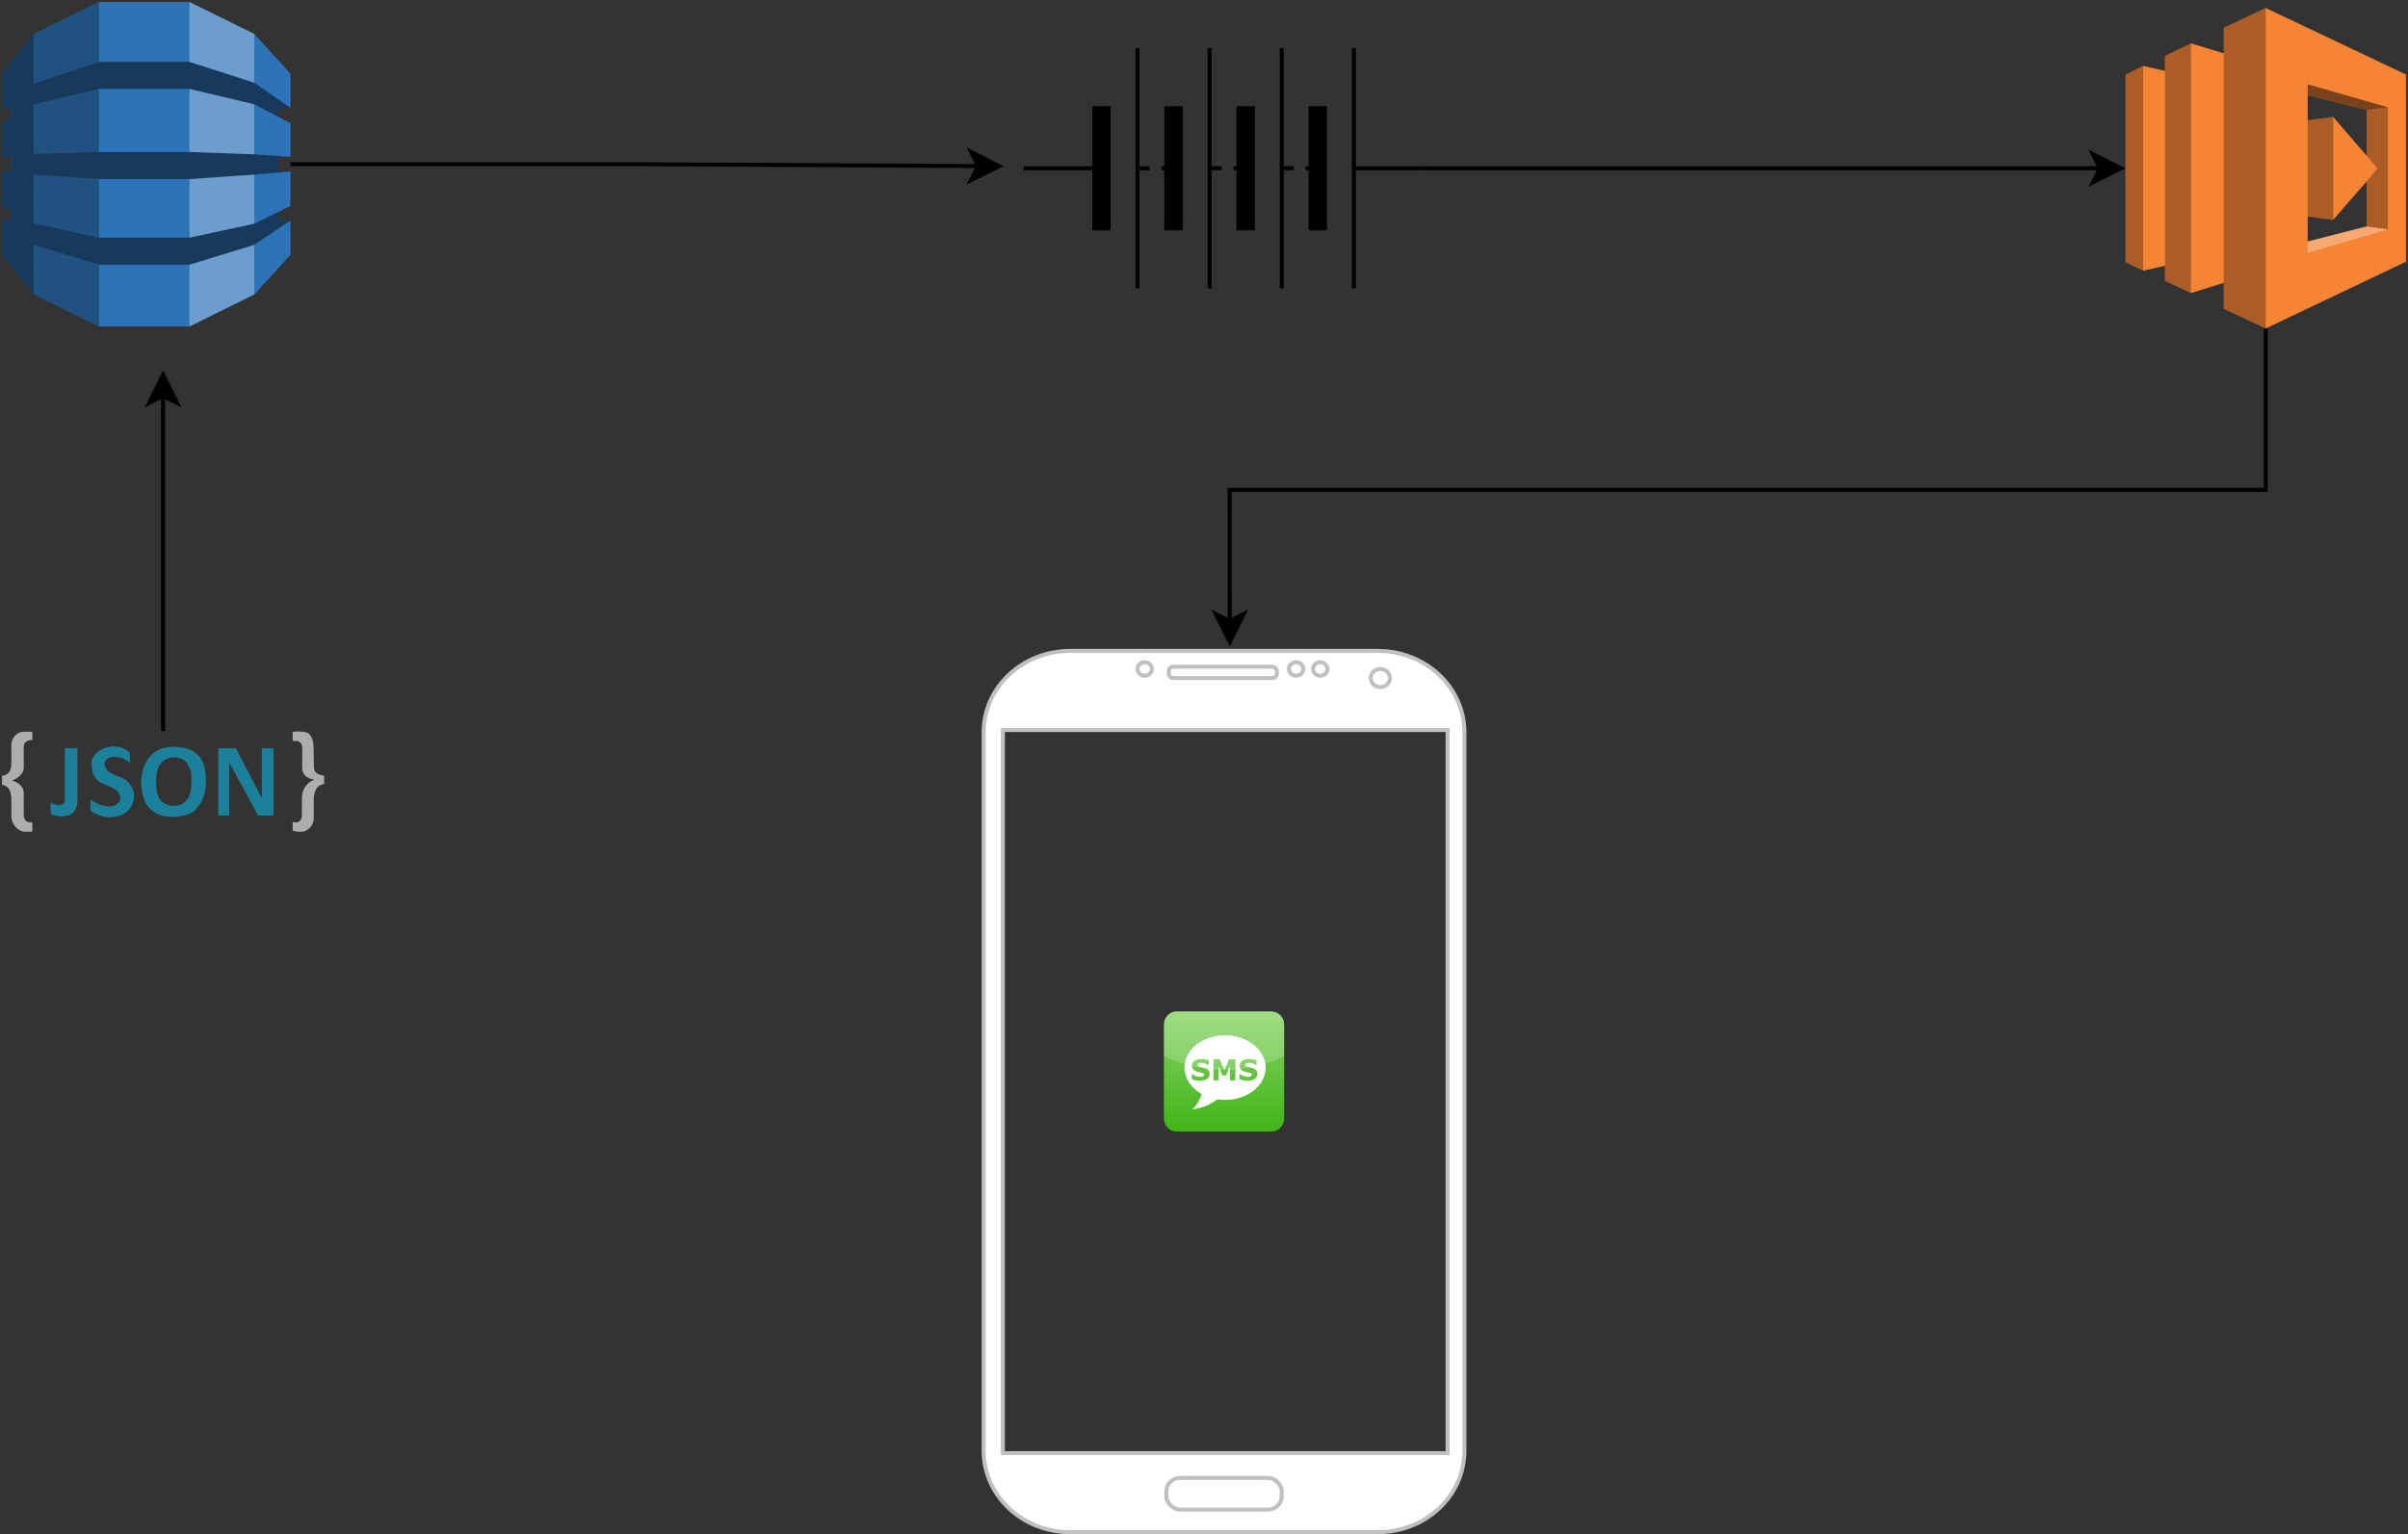 <svg host="65bd71144e" xmlns="http://www.w3.org/2000/svg" xmlns:xlink="http://www.w3.org/1999/xlink" version="1.1" width="601px" height="383px" viewBox="-0.5 -0.5 601 383" content="&lt;mxfile&gt;&lt;diagram id=&quot;Pwvi7i_s7p3csgwva_r4&quot; name=&quot;Page-1&quot;&gt;1VhLc5swEP41PpYBBBiOteO0h3QmMzm0PWVkUECJYD1CftBfX8mIN45d23nUPtj6drUS++nblT1B83T3jeNV8gMiwia2Ge0m6GZi25blBPJDIUWJBK5XAjGnkXZqgAf6h2jQ1OiaRiTvOAoAJuiqC4aQZSQUHQxzDtuu2xOw7qorHJMB8BBiNkR/0kgkJeq7ZoN/JzROqpUtU1tSXDlrIE9wBNsWhBYTNOcAovyW7uaEqeRVeSnn3R6w1hvjJBMnTUB6H6KoHo5E8ln1ELhIIIYMs0WDzjiss4ioCKYcNT53ACsJWhJ8JkIUmji8FiChRKRMW8mOil9quuHq0e+W5WanI+8HRWtwTzhNiSC8wjLBCx3IsitAxfpiGqbpVkgTcT8q2qN+zDIfKgkHU6qhHNY81F6OPoWYx0R7BTWdUgcE5Bq8kC6cMCzophsd6wMZ134NZ/KLpm2cQr30BrO1DjqgFNaC0YzMazmoB41wntQkbggXVB7wO7wk7B5yKihk0rYEISBtOXxlNFYGoaieYT0KZW5UBtsky6O9Uuunu1hVAQNvc2QwnC4jLK1PlLE5MOD7HaJb13eRI3HpG1EZrbJlkJGaFbUJsnudl2HG9QSvkqcuOlYQyOO3R7aNiKfaKWnp1zcvZ8nyPlJoVktmjehOF9p5ovAuVICeeg9ULlLziKZdHm0UdEOUItSzegzV2ziJNO9/klZUZDiFx2g5VJe9mKKZ/6bqsuy+uvyhtuwRbV2hAlpDWj6rtuqG1W5Wetb7dCp/2Kmcd+pU/nE5rZRqCV9s5CPkOrlHBVRfogbae01E47LrS4swKWuu/IyU5qF8IJwRWOfGEgsZsngQOHy5joTQ1O0WNnOsQdV3ybaKvCt0qOA4O2eWsm7lOkBVLji81Nfp0SqXRRxoZKwSWbXsekqrzoWmel+JDa/LBqpy3ObCHuGivttfVNLM42x00jfah1qJHyiB9TisDWeS3GdrS5ZU/v7KjTzNhx3J924czxvpSNLm2DPH8q9AoWN1e5LjDilEIwyiaxDofkRPOq8lWJc2gPGLmuWZhm22Xr3yFvTSfL17m3XCb6JPrx4muc+N5xyyR/sNLmjIH4rBNw1npKC5hv3PgpDD5l+MksLmvyC0+As=&lt;/diagram&gt;&lt;/mxfile&gt;">
    <rect x="-0.5" y="-0.5" width="601" height="383" fill="#333333" stroke="none"/>
    <defs>
        <linearGradient x1="0%" y1="0%" x2="0%" y2="100%" id="mx-gradient-86d466-1-42b418-1-s-0">
            <stop offset="0%" style="stop-color:#86D466"/>
            <stop offset="100%" style="stop-color:#42B418"/>
        </linearGradient>
    </defs>
    <g>
        <path d="M 565 81.5 L 565 121.8 L 306.4 121.8 L 306.43 154.53" fill="none" stroke="#000000" stroke-miterlimit="10" pointer-events="stroke"/>
        <path d="M 306.44 159.78 L 302.93 152.79 L 306.43 154.53 L 309.93 152.78 Z" fill="#000000" stroke="#000000" stroke-miterlimit="10" pointer-events="all"/>
        <path d="M 575.46 29.51 L 581.83 28.7 L 590.2 38.4 L 590.2 26.95 L 575.46 23.29 Z M 575.46 59.78 L 590.2 56.03 L 590.2 44.75 L 581.83 54.38 L 575.46 53.55 Z M 564.99 81.5 L 554.52 76.59 L 554.52 70.11 L 546.33 72.67 L 539.85 69.6 L 539.85 65.85 L 534.41 67.07 L 530 64.93 L 530 18.12 L 534.41 15.97 L 539.85 17.19 L 539.85 13.46 L 546.33 10.33 L 554.52 12.82 L 554.52 6.45 L 564.99 1.5 L 600 18.11 L 600 64.83 Z" fill="#f58534" stroke="none" pointer-events="all"/>
        <path d="M 590.2 56.03 L 590.2 44.75 L 592.92 41.51 L 590.2 38.4 L 590.2 26.95 L 595.47 26.28 L 595.47 56.78 Z M 575.46 53.55 L 575.46 29.51 L 581.83 28.7 L 581.83 54.38 Z M 554.52 76.59 L 554.52 6.45 L 564.99 1.5 L 564.99 81.5 Z M 539.85 69.6 L 539.85 13.46 L 546.33 10.33 L 546.33 72.67 Z M 530 64.93 L 530 18.12 L 534.41 15.97 L 534.41 67.07 Z" fill-opacity="0.3" fill="#000000" stroke="none" pointer-events="all"/>
        <path d="M 575.46 23.29 L 575.46 20.53 L 595.47 26.28 L 590.2 26.95 Z" fill-opacity="0.5" fill="#000000" stroke="none" pointer-events="all"/>
        <path d="M 575.46 59.78 L 590.2 56.03 L 595.47 56.78 L 595.47 56.78 L 575.46 62.61 Z" fill-opacity="0.3" fill="#ffffff" stroke="none" pointer-events="all"/>
        <path d="M 72 40.5 L 161 40.5 L 243.63 40.96" fill="none" stroke="#000000" stroke-miterlimit="10" pointer-events="stroke"/>
        <path d="M 248.88 40.99 L 241.86 44.45 L 243.63 40.96 L 241.9 37.45 Z" fill="#000000" stroke="#000000" stroke-miterlimit="10" pointer-events="all"/>
        <path d="M 24.22 81 L 7.91 73.01 L 0 63.11 L 0 54.56 L 2.26 54.33 L 2.26 52.19 L 0 50.84 L 0 42.29 L 2.26 42.29 L 2.26 38.69 L 0 38.69 L 0 30.16 L 2.26 28.79 L 2.26 26.67 L 0 26.43 L 0 17.88 L 7.91 7.98 L 24.22 0 L 46.8 0 L 62.96 7.98 L 72 17.88 L 72 26.43 L 68.96 26.65 L 68.96 28.67 L 72 30.25 L 72 38.69 L 68.96 38.69 L 68.96 42.29 L 72 42.29 L 72 50.96 L 68.96 52.42 L 68.96 54.33 L 72 54.56 L 72 63.11 L 62.96 73.01 L 46.8 81 Z" fill="#2e73b8" stroke="none" pointer-events="all"/>
        <path d="M 24.22 14.95 L 7.91 20.37 L 7.91 7.98 L 24.22 0 Z M 24.22 37.45 L 7.91 37.9 L 7.91 25.57 L 24.22 21.7 Z M 24.22 58.83 L 7.91 55.22 L 7.91 43.09 L 24.22 44.21 Z M 24.22 81 L 7.91 73.01 L 7.91 60.62 L 24.22 65.58 Z" fill-opacity="0.3" fill="#000000" stroke="none" pointer-events="all"/>
        <path d="M 72 54.56 L 62.96 60.63 L 46.8 65.58 L 24.22 65.58 L 7.91 60.62 L 7.91 73.01 L 0 63.11 L 0 54.56 L 2.26 54.33 L 2.26 52.19 L 0 50.84 L 0 42.29 L 2.26 42.29 L 2.26 38.69 L 0 38.69 L 0 30.16 L 2.26 28.79 L 2.26 26.67 L 0 26.43 L 0 17.88 L 7.91 7.98 L 7.91 20.37 L 24.22 14.95 L 46.8 14.95 L 62.96 20.14 L 72 26.43 L 68.96 26.65 L 68.96 28.67 L 62.96 25.53 L 46.8 21.7 L 24.22 21.7 L 7.91 25.57 L 7.91 37.9 L 24.22 37.45 L 46.8 37.45 L 62.96 38.02 L 72 38.69 L 68.96 38.69 L 68.96 42.29 L 72 42.29 L 62.96 43.09 L 46.8 44.21 L 24.22 44.21 L 7.91 43.09 L 7.91 55.22 L 24.22 58.83 L 46.8 58.83 L 62.96 55.34 L 68.96 52.42 L 68.96 54.33 Z" fill-opacity="0.5" fill="#000000" stroke="none" pointer-events="all"/>
        <path d="M 46.8 14.95 L 46.8 0 L 62.96 7.98 L 62.96 20.14 Z" fill-opacity="0.3" fill="#ffffff" stroke="none" pointer-events="all"/>
        <path d="M 46.8 21.7 L 62.96 25.53 L 62.96 38.02 L 46.8 37.45 Z" fill-opacity="0.3" fill="#ffffff" stroke="none" pointer-events="all"/>
        <path d="M 46.8 44.21 L 62.96 43.09 L 62.96 55.34 L 46.8 58.83 Z" fill-opacity="0.3" fill="#ffffff" stroke="none" pointer-events="all"/>
        <path d="M 46.8 65.58 L 62.96 60.63 L 62.96 73.01 L 46.8 81 Z" fill-opacity="0.3" fill="#ffffff" stroke="none" pointer-events="all"/>
        <path d="M 355 41.5 L 523.63 41.5" fill="none" stroke="#000000" stroke-miterlimit="10" pointer-events="stroke"/>
        <path d="M 528.88 41.5 L 521.88 45 L 523.63 41.5 L 521.88 38 Z" fill="#000000" stroke="#000000" stroke-miterlimit="10" pointer-events="all"/>
        <path d="M 255 41.5 L 272.6 41.5 M 337.4 41.5 L 355 41.5" fill="none" stroke="#000000" stroke-miterlimit="10" pointer-events="all"/>
        <rect x="272.6" y="26.5" width="3.6" height="30" fill="#000000" stroke="#000000" pointer-events="all"/>
        <path d="M 283.4 11.5 L 283.4 71.5" fill="none" stroke="#000000" stroke-miterlimit="10" pointer-events="all"/>
        <rect x="290.6" y="26.5" width="3.6" height="30" fill="#000000" stroke="#000000" pointer-events="all"/>
        <path d="M 301.4 11.5 L 301.4 71.5" fill="none" stroke="#000000" stroke-miterlimit="10" pointer-events="all"/>
        <path d="M 283.4 41.5 L 290.6 41.5" fill="none" stroke="#000000" stroke-miterlimit="10" stroke-dasharray="3 3" pointer-events="all"/>
        <rect x="308.6" y="26.5" width="3.6" height="30" fill="#000000" stroke="#000000" pointer-events="all"/>
        <path d="M 319.4 11.5 L 319.4 71.5" fill="none" stroke="#000000" stroke-miterlimit="10" pointer-events="all"/>
        <path d="M 301.4 41.5 L 308.6 41.5" fill="none" stroke="#000000" stroke-miterlimit="10" stroke-dasharray="3 3" pointer-events="all"/>
        <rect x="326.6" y="26.5" width="3.6" height="30" fill="#000000" stroke="#000000" pointer-events="all"/>
        <path d="M 337.4 11.5 L 337.4 71.5" fill="none" stroke="#000000" stroke-miterlimit="10" pointer-events="all"/>
        <path d="M 319.4 41.5 L 326.6 41.5" fill="none" stroke="#000000" stroke-miterlimit="10" stroke-dasharray="3 3" pointer-events="all"/>
        <path d="M 245 182.31 C 245 171.09 254.67 162 266.6 162 L 343.4 162 C 355.33 162 365 171.09 365 182.31 L 365 361.69 C 365 372.91 355.33 382 343.4 382 L 266.6 382 C 254.67 382 245 372.91 245 361.69 Z Z M 249.8 181.74 L 249.8 362.26 L 360.8 362.26 L 360.8 181.74 Z" fill="#ffffff" stroke="#c0c0c0" stroke-miterlimit="10" pointer-events="all"/>
        <ellipse cx="285.2" cy="166.51" rx="1.8" ry="1.692" fill="#ffffff" stroke="#c0c0c0" pointer-events="all"/>
        <rect x="290.6" y="368.46" width="28.8" height="7.9" rx="3.38" ry="3.38" fill="#ffffff" stroke="#c0c0c0" pointer-events="all"/>
        <rect x="291.2" y="165.95" width="27" height="2.82" rx="1.13" ry="1.13" fill="#ffffff" stroke="#c0c0c0" pointer-events="all"/>
        <ellipse cx="323" cy="166.51" rx="1.8" ry="1.692" fill="#ffffff" stroke="#c0c0c0" pointer-events="all"/>
        <ellipse cx="329" cy="166.51" rx="1.8" ry="1.692" fill="#ffffff" stroke="#c0c0c0" pointer-events="all"/>
        <ellipse cx="344" cy="168.77" rx="2.4" ry="2.256" fill="#ffffff" stroke="#c0c0c0" pointer-events="all"/>
        <path d="M 293.22 282 C 291.44 282 290 280.55 290 278.76 L 290 255.24 C 290 253.45 291.44 252 293.22 252 L 316.78 252 C 318.56 252 320 253.45 320 255.24 L 320 278.76 C 320 280.55 318.56 282 316.78 282 Z" fill="url(#mx-gradient-86d466-1-42b418-1-s-0)" stroke="none" pointer-events="all"/>
        <path d="M 297.08 276.43 C 298.34 275.27 299.02 273.95 299.44 272.63 C 296.81 271.17 295.27 268.84 295.13 266.3 C 295.07 263.2 296.93 260.6 300.1 259.08 C 303.62 257.49 307.69 257.63 310.95 259.35 C 313.68 260.86 315.39 263.3 315.39 266.03 C 315.39 268.24 314.13 271.48 309.8 273.23 C 307.65 274.11 305.31 274.26 303.31 273.94 C 301.2 275.55 299.1 276.19 297.08 276.43 Z M 311.67 269.24 C 312.48 269.09 313.12 268.62 313.28 267.97 C 313.39 267.44 313.32 266.86 312.84 266.49 C 312.42 266.14 311.76 266.02 311.28 265.92 C 310.9 265.84 310.43 265.77 310.33 265.54 C 310.25 265.37 310.27 265.19 310.43 265.05 C 310.66 264.87 311 264.83 311.3 264.83 C 312.05 264.84 312.66 265.17 312.98 265.42 L 313.12 265.42 L 313.12 264.22 C 312.43 263.94 311.03 263.64 309.96 264.1 C 309.41 264.36 308.96 264.74 308.9 265.41 C 308.86 266.18 309.22 266.57 309.6 266.79 C 310.36 267.2 310.83 267.15 311.48 267.34 C 311.7 267.4 311.96 267.56 311.95 267.84 C 311.94 268.04 311.83 268.13 311.67 268.21 C 311.4 268.36 310.85 268.37 310.39 268.28 C 309.83 268.16 309.32 267.91 309.01 267.64 L 308.87 267.64 L 308.86 268.9 C 309.7 269.26 310.7 269.41 311.67 269.24 Z M 303.62 269.21 L 303.62 265.69 L 304.58 267.98 L 305.51 267.98 L 306.48 265.69 L 306.48 269.22 L 307.82 269.21 L 307.82 263.96 L 306.26 263.96 L 305.09 266.6 L 303.91 263.96 L 302.35 263.96 L 302.35 269.21 Z M 296.96 268.9 C 297.85 269.28 298.69 269.37 299.6 269.27 C 300.33 269.17 300.98 268.84 301.29 268.21 C 301.48 267.79 301.5 267.08 301.1 266.64 C 300.75 266.25 300.16 266.1 299.72 265.99 C 299.33 265.9 298.89 265.85 298.59 265.7 C 298.41 265.62 298.3 265.39 298.42 265.17 C 298.6 264.89 298.99 264.83 299.33 264.83 C 300 264.81 300.68 265.13 301.07 265.43 L 301.21 265.42 L 301.22 264.22 C 300.69 264.02 299.95 263.84 299.14 263.87 C 298.36 263.9 297.72 264.15 297.27 264.68 C 296.85 265.23 296.98 265.91 297.15 266.25 C 297.44 266.79 298.07 266.99 298.57 267.12 C 298.96 267.22 299.37 267.26 299.68 267.38 C 300.09 267.55 300.1 267.87 299.96 268.07 C 299.81 268.24 299.55 268.32 299.13 268.34 C 298.41 268.36 297.66 268.08 297.1 267.64 L 296.96 267.65 Z" fill="#ffffff" stroke="none" pointer-events="all"/>
        <path d="M 290 255.24 C 290 253.45 291.44 252 293.22 252 L 316.78 252 C 318.56 252 320 253.45 320 255.24 L 320 263.15 C 310.53 267.8 299.47 267.8 290 263.15 Z" fill-opacity="0.2" fill="#ffffff" stroke="none" pointer-events="all"/>
        <path d="M 40.2 182 L 40.2 98.37" fill="none" stroke="#000000" stroke-miterlimit="10" pointer-events="stroke"/>
        <path d="M 40.2 93.12 L 43.7 100.12 L 40.2 98.37 L 36.7 100.12 Z" fill="#000000" stroke="#000000" stroke-miterlimit="10" pointer-events="all"/>
        <path d="M 53.97 203.09 L 53.97 186.3 L 58.36 186.3 L 64.86 198.76 L 64.86 186.3 L 67.76 186.3 L 67.76 203.09 L 63.9 203.09 L 56.71 189.84 L 56.71 203.09 Z M 39.92 199.68 C 41.78 201 43.97 200.91 45.32 199.98 C 46.7 198.93 47.29 197.35 47.28 194.84 C 47.32 192.91 47.25 190.99 45.6 189.37 C 44.11 188.21 41.76 188.28 40.2 189.5 C 38.76 190.73 38.48 192.37 38.48 194.51 C 38.44 197.69 39.19 199.06 39.92 199.68 Z M 34.74 194.72 C 34.78 191.65 35.86 188.69 38.67 186.87 C 41.79 185.27 46.27 185.97 47.93 187.17 C 49.94 188.6 50.9 190.41 50.9 194.75 C 50.9 198.09 49.56 200.55 47.84 202.06 C 45.9 203.46 40.59 204.39 37.35 201.82 C 35.84 200.52 34.74 198.19 34.74 194.72 Z M 22.08 199.13 C 24.28 200.48 25.35 200.84 27.26 200.84 C 28.44 200.59 29.35 199.93 29.5 199.06 C 29.62 198.1 29.21 196.92 27.29 196.07 C 25.83 195.38 24.48 195.16 23.3 193.71 C 22.71 192.89 22.2 191.58 22.41 189.37 C 22.79 187.84 24.36 186.22 27.44 185.83 C 29.84 185.83 30.99 186.56 31.94 187.45 L 31.94 189.89 C 30.85 189.19 29.97 188.51 28.03 188.42 C 26.48 188.41 25.67 189.24 25.54 190.2 C 25.95 191.85 26.66 192.23 27.44 192.61 C 29.09 193.57 30.2 193.49 31.37 194.63 C 32.93 196.23 33.52 198.17 32.29 200.81 C 31.3 202.53 29.32 203.52 26.68 203.53 C 25.54 203.53 23.44 202.97 22.08 201.85 Z M 12.11 199.86 C 13.62 200.86 15.63 200.73 15.67 199.31 L 15.67 186.27 L 18.83 186.27 L 18.83 199.8 C 18.57 201.57 17.93 202.54 16.77 203.01 C 15.26 203.38 13.74 203.53 12.14 202.61 Z" fill="#1c809b" stroke="none" pointer-events="all"/>
        <path d="M 72.55 204.72 C 74.06 205.03 74.89 204.57 74.85 202.64 L 74.85 198.79 C 74.85 196.04 76.73 194.39 78.07 194.2 C 76.85 193.91 74.89 193.53 74.91 190.99 L 74.94 186.22 C 74.94 185.37 74.38 184.48 73.53 184.48 L 72.55 184.48 L 72.55 182.19 C 74.22 182 74.94 182.19 75.83 182.31 C 77.28 182.6 77.74 184.67 77.76 185.86 L 77.85 190.84 C 77.85 192.5 78.83 192.91 80.4 193.12 L 80.4 195.27 C 78.8 195.37 77.82 196.73 77.82 199.13 L 77.82 203.77 C 77.82 205.31 76.66 206.75 75.25 207.1 C 74.46 207.2 73.58 207.2 72.55 206.89 Z M 7.57 207.13 L 5.6 207.13 C 4.35 207.13 2.33 205.6 2.33 203.16 L 2.33 198.55 C 2.12 197.23 2.03 195.84 0 195.4 L 0 193.16 C 1.76 193.03 2.37 191.76 2.33 189.74 L 2.33 185.46 C 2.33 183.83 3.6 182.17 5.49 182.17 L 7.57 182.17 L 7.57 184.24 C 6.47 184.24 5.43 184.69 5.43 185.95 L 5.43 191.21 C 5.43 192.67 3.81 193.99 2.48 194.33 C 4.5 194.91 5.43 196.24 5.43 197.44 L 5.43 202.82 C 5.44 204.43 6.19 204.9 7.57 204.78 Z" fill="#adadad" stroke="none" pointer-events="all"/>
    </g>
</svg>